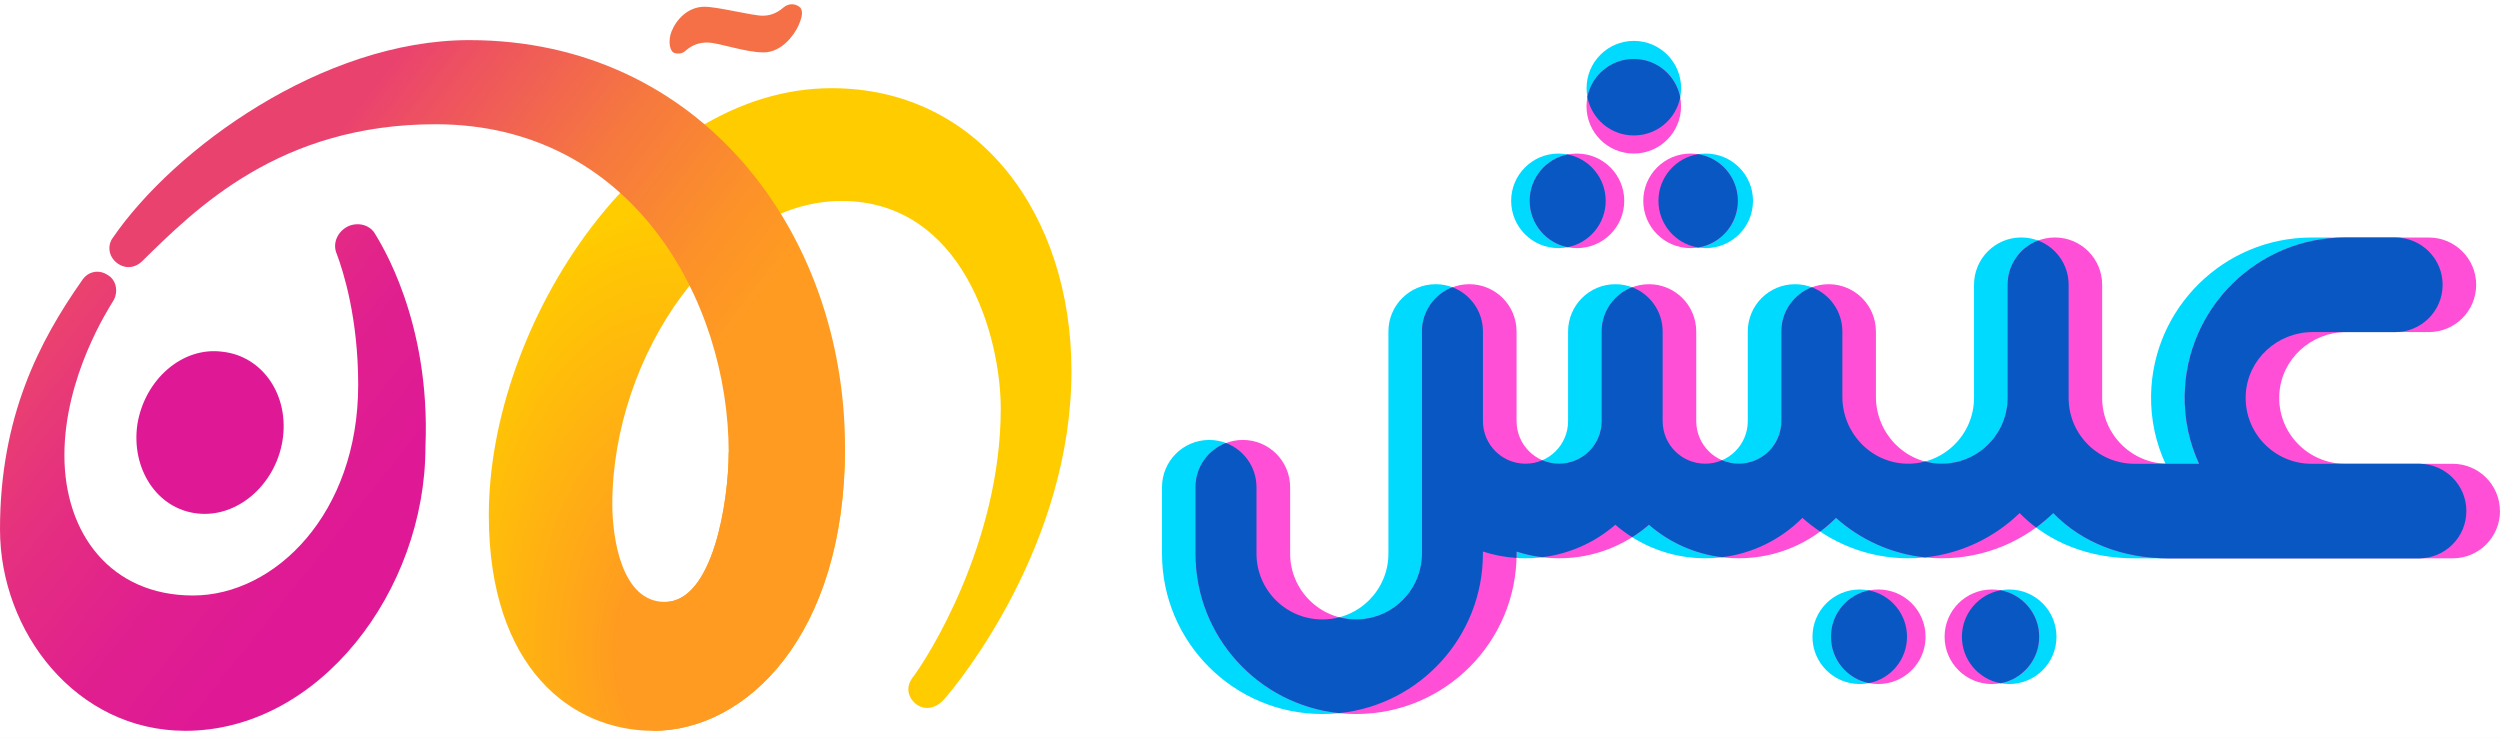 <svg width="183" height="54" viewBox="0 0 183 54" fill="none" xmlns="http://www.w3.org/2000/svg">
<rect width="183" height="54" fill="#F5F5F5"/>
<g clip-path="url(#clip0_0_1)">
<rect width="1440" height="3387" transform="translate(-951 -1826)" fill="white"/>
<rect opacity="0.1" x="-852" y="-177" width="1242" height="587" rx="20" fill="url(#paint0_linear_0_1)"/>
<rect x="-24" y="-29" width="343" height="372" rx="22" fill="white"/>
<path d="M180.54 37.41C180.54 39.321 178.991 40.87 177.08 40.87H156.244C152.953 40.87 149.975 39.745 147.842 37.556C145.72 39.611 142.827 40.876 139.643 40.865C136.685 40.855 133.994 39.736 131.939 37.907C130.121 39.734 127.605 40.865 124.824 40.865C122.308 40.865 120.008 39.939 118.247 38.41C116.485 39.939 114.186 40.865 111.671 40.865C110.583 40.865 109.536 40.692 108.555 40.371V40.523C108.555 47.008 103.298 52.266 96.812 52.266H96.8C90.316 52.266 85.058 47.009 85.058 40.523V35.663C85.058 33.752 86.607 32.203 88.518 32.203C90.429 32.203 91.978 33.752 91.978 35.663V40.523C91.978 43.186 94.136 45.343 96.799 45.343H96.811C99.474 45.343 101.632 43.186 101.632 40.523V24.263C101.632 22.352 103.181 20.803 105.092 20.803C107.003 20.803 108.553 22.352 108.553 24.263V30.827C108.553 32.548 109.948 33.943 111.668 33.943C113.389 33.943 114.784 32.548 114.784 30.827V24.264C114.784 22.353 116.334 20.804 118.245 20.804C120.156 20.804 121.705 22.353 121.705 24.264V30.827C121.705 32.548 123.101 33.943 124.821 33.943C126.542 33.943 127.937 32.548 127.937 30.827V24.264C127.937 22.353 129.486 20.804 131.397 20.804C133.309 20.804 134.858 22.353 134.858 24.264V29.043C134.858 31.683 136.945 33.892 139.583 33.943C142.282 33.996 144.495 31.816 144.498 29.129V20.843C144.498 18.932 146.047 17.382 147.958 17.382C149.869 17.382 151.419 18.932 151.419 20.843V29.129C151.419 31.791 153.576 33.949 156.239 33.949H158.513C157.808 32.418 157.427 30.712 157.458 28.919C157.571 22.541 162.795 17.387 169.199 17.387H175.336C177.247 17.387 178.797 18.937 178.797 20.848C178.797 22.759 177.247 24.308 175.336 24.308H169.279C166.706 24.308 164.524 26.294 164.386 28.863C164.236 31.641 166.453 33.949 169.199 33.949H177.075C178.986 33.949 180.536 35.498 180.536 37.41H180.54ZM114.077 11.241C112.166 11.241 110.616 12.79 110.616 14.701C110.616 16.613 112.166 18.162 114.077 18.162C115.988 18.162 117.537 16.613 117.537 14.701C117.537 12.79 115.988 11.241 114.077 11.241ZM124.859 11.241C122.948 11.241 121.399 12.79 121.399 14.701C121.399 16.613 122.948 18.162 124.859 18.162C126.77 18.162 128.32 16.613 128.32 14.701C128.32 12.79 126.77 11.241 124.859 11.241ZM136.132 43.15C134.221 43.15 132.672 44.7 132.672 46.611C132.672 48.522 134.221 50.071 136.132 50.071C138.043 50.071 139.593 48.522 139.593 46.611C139.593 44.7 138.043 43.15 136.132 43.15ZM147.073 43.15C145.162 43.15 143.613 44.7 143.613 46.611C143.613 48.522 145.162 50.071 147.073 50.071C148.985 50.071 150.534 48.522 150.534 46.611C150.534 44.7 148.985 43.15 147.073 43.15ZM119.597 2.993C117.686 2.993 116.137 4.543 116.137 6.454C116.137 8.365 117.686 9.914 119.597 9.914C121.509 9.914 123.058 8.365 123.058 6.454C123.058 4.543 121.509 2.993 119.597 2.993Z" fill="#00DAFF"/>
<path d="M183 37.41C183 39.321 181.451 40.87 179.539 40.87H158.703C155.413 40.87 152.435 39.745 150.302 37.556C148.179 39.611 145.287 40.876 142.102 40.865C139.144 40.855 136.454 39.736 134.398 37.907C132.58 39.734 130.064 40.865 127.283 40.865C124.767 40.865 122.468 39.939 120.707 38.41C118.945 39.939 116.645 40.865 114.13 40.865C113.043 40.865 111.996 40.692 111.015 40.372V40.523C111.015 47.008 105.758 52.266 99.272 52.266H99.26C92.775 52.266 87.517 47.009 87.517 40.523V35.663C87.517 33.752 89.067 32.203 90.978 32.203C92.889 32.203 94.438 33.752 94.438 35.663V40.523C94.438 43.186 96.596 45.343 99.258 45.343H99.271C101.933 45.343 104.091 43.186 104.091 40.523V24.263C104.091 22.352 105.641 20.803 107.552 20.803C109.463 20.803 111.012 22.352 111.012 24.263V30.827C111.012 32.548 112.407 33.943 114.128 33.943C115.848 33.943 117.244 32.548 117.244 30.827V24.264C117.244 22.353 118.793 20.804 120.704 20.804C122.615 20.804 124.165 22.353 124.165 24.264V30.827C124.165 32.548 125.56 33.943 127.281 33.943C129.001 33.943 130.397 32.548 130.397 30.827V24.264C130.397 22.353 131.946 20.804 133.857 20.804C135.768 20.804 137.317 22.353 137.317 24.264V29.043C137.317 31.683 139.404 33.892 142.043 33.943C144.742 33.996 146.955 31.816 146.957 29.129V20.843C146.957 18.932 148.507 17.383 150.418 17.383C152.329 17.383 153.878 18.932 153.878 20.843V29.129C153.878 31.791 156.036 33.949 158.699 33.949H160.972C160.267 32.418 159.886 30.712 159.918 28.919C160.03 22.541 165.254 17.387 171.658 17.387H177.796C179.707 17.387 181.256 18.937 181.256 20.848C181.256 22.759 179.707 24.308 177.796 24.308H171.739C169.165 24.308 166.983 26.294 166.845 28.864C166.696 31.641 168.912 33.949 171.658 33.949H179.535C181.446 33.949 182.995 35.499 182.995 37.41H183ZM115.435 11.241C113.524 11.241 111.975 12.79 111.975 14.702C111.975 16.613 113.524 18.162 115.435 18.162C117.346 18.162 118.896 16.613 118.896 14.702C118.896 12.79 117.346 11.241 115.435 11.241ZM123.748 11.241C121.837 11.241 120.288 12.79 120.288 14.702C120.288 16.613 121.837 18.162 123.748 18.162C125.659 18.162 127.209 16.613 127.209 14.702C127.209 12.79 125.659 11.241 123.748 11.241ZM137.492 43.15C135.581 43.15 134.032 44.7 134.032 46.611C134.032 48.522 135.581 50.071 137.492 50.071C139.403 50.071 140.953 48.522 140.953 46.611C140.953 44.7 139.403 43.15 137.492 43.15ZM145.805 43.15C143.894 43.15 142.344 44.7 142.344 46.611C142.344 48.522 143.894 50.071 145.805 50.071C147.716 50.071 149.265 48.522 149.265 46.611C149.265 44.7 147.716 43.15 145.805 43.15ZM119.592 4.319C117.681 4.319 116.132 5.868 116.132 7.779C116.132 9.691 117.681 11.24 119.592 11.24C121.503 11.24 123.053 9.691 123.053 7.779C123.053 5.868 121.503 4.319 119.592 4.319Z" fill="#FF4FD6"/>
<path d="M124.304 11.285C125.951 11.552 127.21 12.979 127.21 14.702C127.21 16.424 125.951 17.852 124.304 18.118C122.657 17.852 121.398 16.424 121.398 14.702C121.398 12.979 122.657 11.552 124.304 11.285ZM119.592 4.318C117.912 4.318 116.513 5.515 116.198 7.102C116.502 8.703 117.907 9.915 119.597 9.915C121.287 9.915 122.676 8.718 122.992 7.131C122.687 5.53 121.282 4.318 119.592 4.318ZM114.756 18.095C116.342 17.78 117.537 16.379 117.537 14.7C117.537 13.021 116.342 11.622 114.756 11.306C113.17 11.621 111.975 13.021 111.975 14.7C111.975 16.379 113.17 17.778 114.756 18.095ZM146.439 43.209C144.831 43.507 143.612 44.916 143.612 46.611C143.612 48.305 144.83 49.714 146.439 50.013C148.047 49.714 149.267 48.305 149.267 46.611C149.267 44.916 148.048 43.507 146.439 43.209ZM180.539 37.41C180.539 35.499 178.99 33.949 177.079 33.949H169.202C166.456 33.949 164.24 31.641 164.389 28.864C164.527 26.294 166.709 24.308 169.283 24.308H175.34C177.251 24.308 178.8 22.759 178.8 20.848C178.8 18.937 177.251 17.387 175.34 17.387H171.663C165.259 17.387 160.035 22.54 159.923 28.919C159.891 30.713 160.272 32.418 160.977 33.949H156.244C153.581 33.949 151.423 31.791 151.423 29.129V20.843C151.423 19.364 150.496 18.103 149.192 17.607C147.888 18.103 146.961 19.364 146.961 20.843V29.129C146.958 31.816 144.745 33.996 142.046 33.943C141.655 33.936 141.276 33.88 140.915 33.783C140.492 33.895 140.046 33.953 139.587 33.943C136.948 33.892 134.861 31.681 134.861 29.043V24.264C134.861 22.786 133.934 21.526 132.63 21.029C131.326 21.525 130.399 22.786 130.399 24.264V30.827C130.399 32.548 129.004 33.943 127.283 33.943C126.846 33.943 126.43 33.853 126.053 33.69C125.675 33.853 125.26 33.943 124.822 33.943C123.102 33.943 121.706 32.548 121.706 30.827V24.264C121.706 22.786 120.779 21.526 119.475 21.029C118.171 21.525 117.244 22.786 117.244 24.264V30.827C117.244 32.548 115.848 33.943 114.128 33.943C113.691 33.943 113.275 33.853 112.897 33.69C112.52 33.853 112.104 33.943 111.667 33.943C109.947 33.943 108.551 32.548 108.551 30.827V24.263C108.551 22.785 107.624 21.523 106.32 21.027C105.016 21.523 104.089 22.785 104.089 24.263V40.523C104.089 43.186 101.931 45.343 99.268 45.343H99.256C98.833 45.343 98.423 45.288 98.032 45.186C97.641 45.288 97.231 45.343 96.807 45.343H96.795C94.132 45.343 91.975 43.186 91.975 40.523V35.663C91.975 34.185 91.047 32.924 89.743 32.428C88.44 32.924 87.512 34.185 87.512 35.663V40.523C87.512 46.595 92.121 51.59 98.03 52.202C103.941 51.59 108.549 46.595 108.549 40.523V40.372C109.329 40.626 110.153 40.787 111.005 40.842C111.007 40.736 111.01 40.629 111.01 40.523V40.372C111.613 40.568 112.241 40.709 112.889 40.789C114.923 40.543 116.771 39.688 118.242 38.41C118.627 38.745 119.039 39.048 119.473 39.321C119.905 39.047 120.318 38.744 120.703 38.41C122.174 39.688 124.023 40.541 126.057 40.789C128.344 40.508 130.392 39.459 131.935 37.907C132.343 38.27 132.777 38.605 133.233 38.909C133.646 38.605 134.034 38.27 134.396 37.907C136.171 39.488 138.422 40.538 140.91 40.8C143.588 40.519 146 39.334 147.837 37.556C148.213 37.942 148.616 38.294 149.042 38.613C149.484 38.289 149.904 37.936 150.298 37.556C152.431 39.745 155.409 40.87 158.7 40.87H177.076C178.987 40.87 180.537 39.321 180.537 37.41H180.539ZM136.812 43.217C135.226 43.534 134.03 44.933 134.03 46.611C134.03 48.288 135.226 49.689 136.812 50.004C138.398 49.687 139.593 48.288 139.593 46.611C139.593 44.933 138.398 43.533 136.812 43.217Z" fill="#0857C3"/>
<path d="M61.856 32.769C61.856 46.615 54.565 53.495 47.817 53.495C41.855 53.495 35.781 48.909 35.781 37.705C35.781 23.685 47.058 6.455 60.873 6.455C71.683 6.455 78.431 15.758 78.431 27.158C78.431 39.802 70.259 49.911 69.08 51.221C68.49 51.876 67.624 52.049 66.966 51.464C66.515 51.063 66.261 50.345 66.785 49.624C67.898 48.182 73.255 39.737 73.255 29.91C73.255 24.603 70.485 14.71 61.593 14.71C52.701 14.71 44.821 25.93 44.821 36.92C44.821 39.278 45.458 44.06 48.668 44.06C52.205 44.06 53.338 36.657 53.338 33.119L61.855 32.769H61.856Z" fill="url(#paint1_radial_0_1)"/>
<path d="M10.057 31.052C10.599 27.753 13.371 25.358 16.279 25.746C19.255 26.07 21.216 28.982 20.675 32.281C20.133 35.517 17.361 37.911 14.453 37.587C11.477 37.263 9.583 34.288 10.057 31.052Z" fill="#DF1995"/>
<path d="M31.143 32.712C31.536 23.417 27.778 17.685 27.472 17.148C27.107 16.477 26.265 16.245 25.531 16.542C24.729 16.901 24.297 17.802 24.657 18.603C25.129 19.869 26.22 23.264 26.22 28.177C26.22 37.595 20.124 43.59 14.127 43.59C8.129 43.59 4.714 39.085 4.714 33.322C4.714 27.56 7.966 22.553 8.318 21.978C8.672 21.338 8.512 20.477 7.872 20.123C7.234 19.703 6.439 19.865 6.019 20.504C2.88 24.961 0 30.501 0 38.745C0 46.266 5.579 53.495 13.566 53.495C23.378 53.495 31.143 43.219 31.143 32.712Z" fill="url(#paint2_linear_0_1)"/>
<path d="M58.581 0.559C58.842 0.887 58.647 1.411 58.45 1.869C58.123 2.59 57.205 3.835 55.895 3.835C54.519 3.835 52.619 3.114 51.767 3.114C51.243 3.114 50.719 3.245 50.195 3.704C49.933 3.966 49.54 3.966 49.277 3.835C48.95 3.574 48.95 2.853 49.147 2.328C49.474 1.477 50.326 0.494 51.571 0.494C52.553 0.494 55.044 1.149 55.829 1.149C56.287 1.149 56.812 1.019 57.336 0.559C57.794 0.166 58.318 0.298 58.581 0.559Z" fill="#F57046"/>
<path d="M48.669 44.062C52.206 44.062 53.339 36.658 53.339 33.121C53.339 22.049 46.298 9.095 31.884 9.095C20.485 9.095 14.357 15.236 10.36 19.166C9.77 19.691 8.985 19.691 8.394 19.1C7.936 18.642 7.87 17.921 8.264 17.397C12.719 10.911 23.604 2.937 34.348 2.937C51.279 2.937 61.856 17.046 61.856 32.77C61.856 46.617 54.564 53.496 47.817 53.496L48.669 44.062Z" fill="url(#paint3_linear_0_1)"/>
</g>
<defs>
<linearGradient id="paint0_linear_0_1" x1="-817.317" y1="410" x2="-44.374" y2="-558.308" gradientUnits="userSpaceOnUse">
<stop stop-color="#FFCD01"/>
<stop offset="0.281" stop-color="#F87F39"/>
<stop offset="0.531" stop-color="#F05A5A"/>
<stop offset="0.75" stop-color="#EB426F"/>
<stop offset="1" stop-color="#DF1995"/>
</linearGradient>
<radialGradient id="paint1_radial_0_1" cx="0" cy="0" r="1" gradientUnits="userSpaceOnUse" gradientTransform="translate(48.946 47.676) scale(26.403 46.469)">
<stop stop-color="#FF9B21"/>
<stop offset="0.14" stop-color="#FF9B21"/>
<stop offset="0.7" stop-color="#FFCC00"/>
</radialGradient>
<linearGradient id="paint2_linear_0_1" x1="3.865" y1="23.768" x2="24.572" y2="40.237" gradientUnits="userSpaceOnUse">
<stop stop-color="#EA426F"/>
<stop offset="0.3" stop-color="#E5307F"/>
<stop offset="0.7" stop-color="#E01F8F"/>
<stop offset="1" stop-color="#DF1995"/>
</linearGradient>
<linearGradient id="paint3_linear_0_1" x1="53.401" y1="34.156" x2="23.677" y2="11.098" gradientUnits="userSpaceOnUse">
<stop offset="0.15" stop-color="#FF9B21"/>
<stop offset="0.31" stop-color="#FC9129"/>
<stop offset="0.57" stop-color="#F6783F"/>
<stop offset="0.9" stop-color="#ED5062"/>
<stop offset="1" stop-color="#EA426F"/>
</linearGradient>
<clipPath id="clip0_0_1">
<rect width="1440" height="3387" fill="white" transform="translate(-951 -1826)"/>
</clipPath>
</defs>
</svg>
